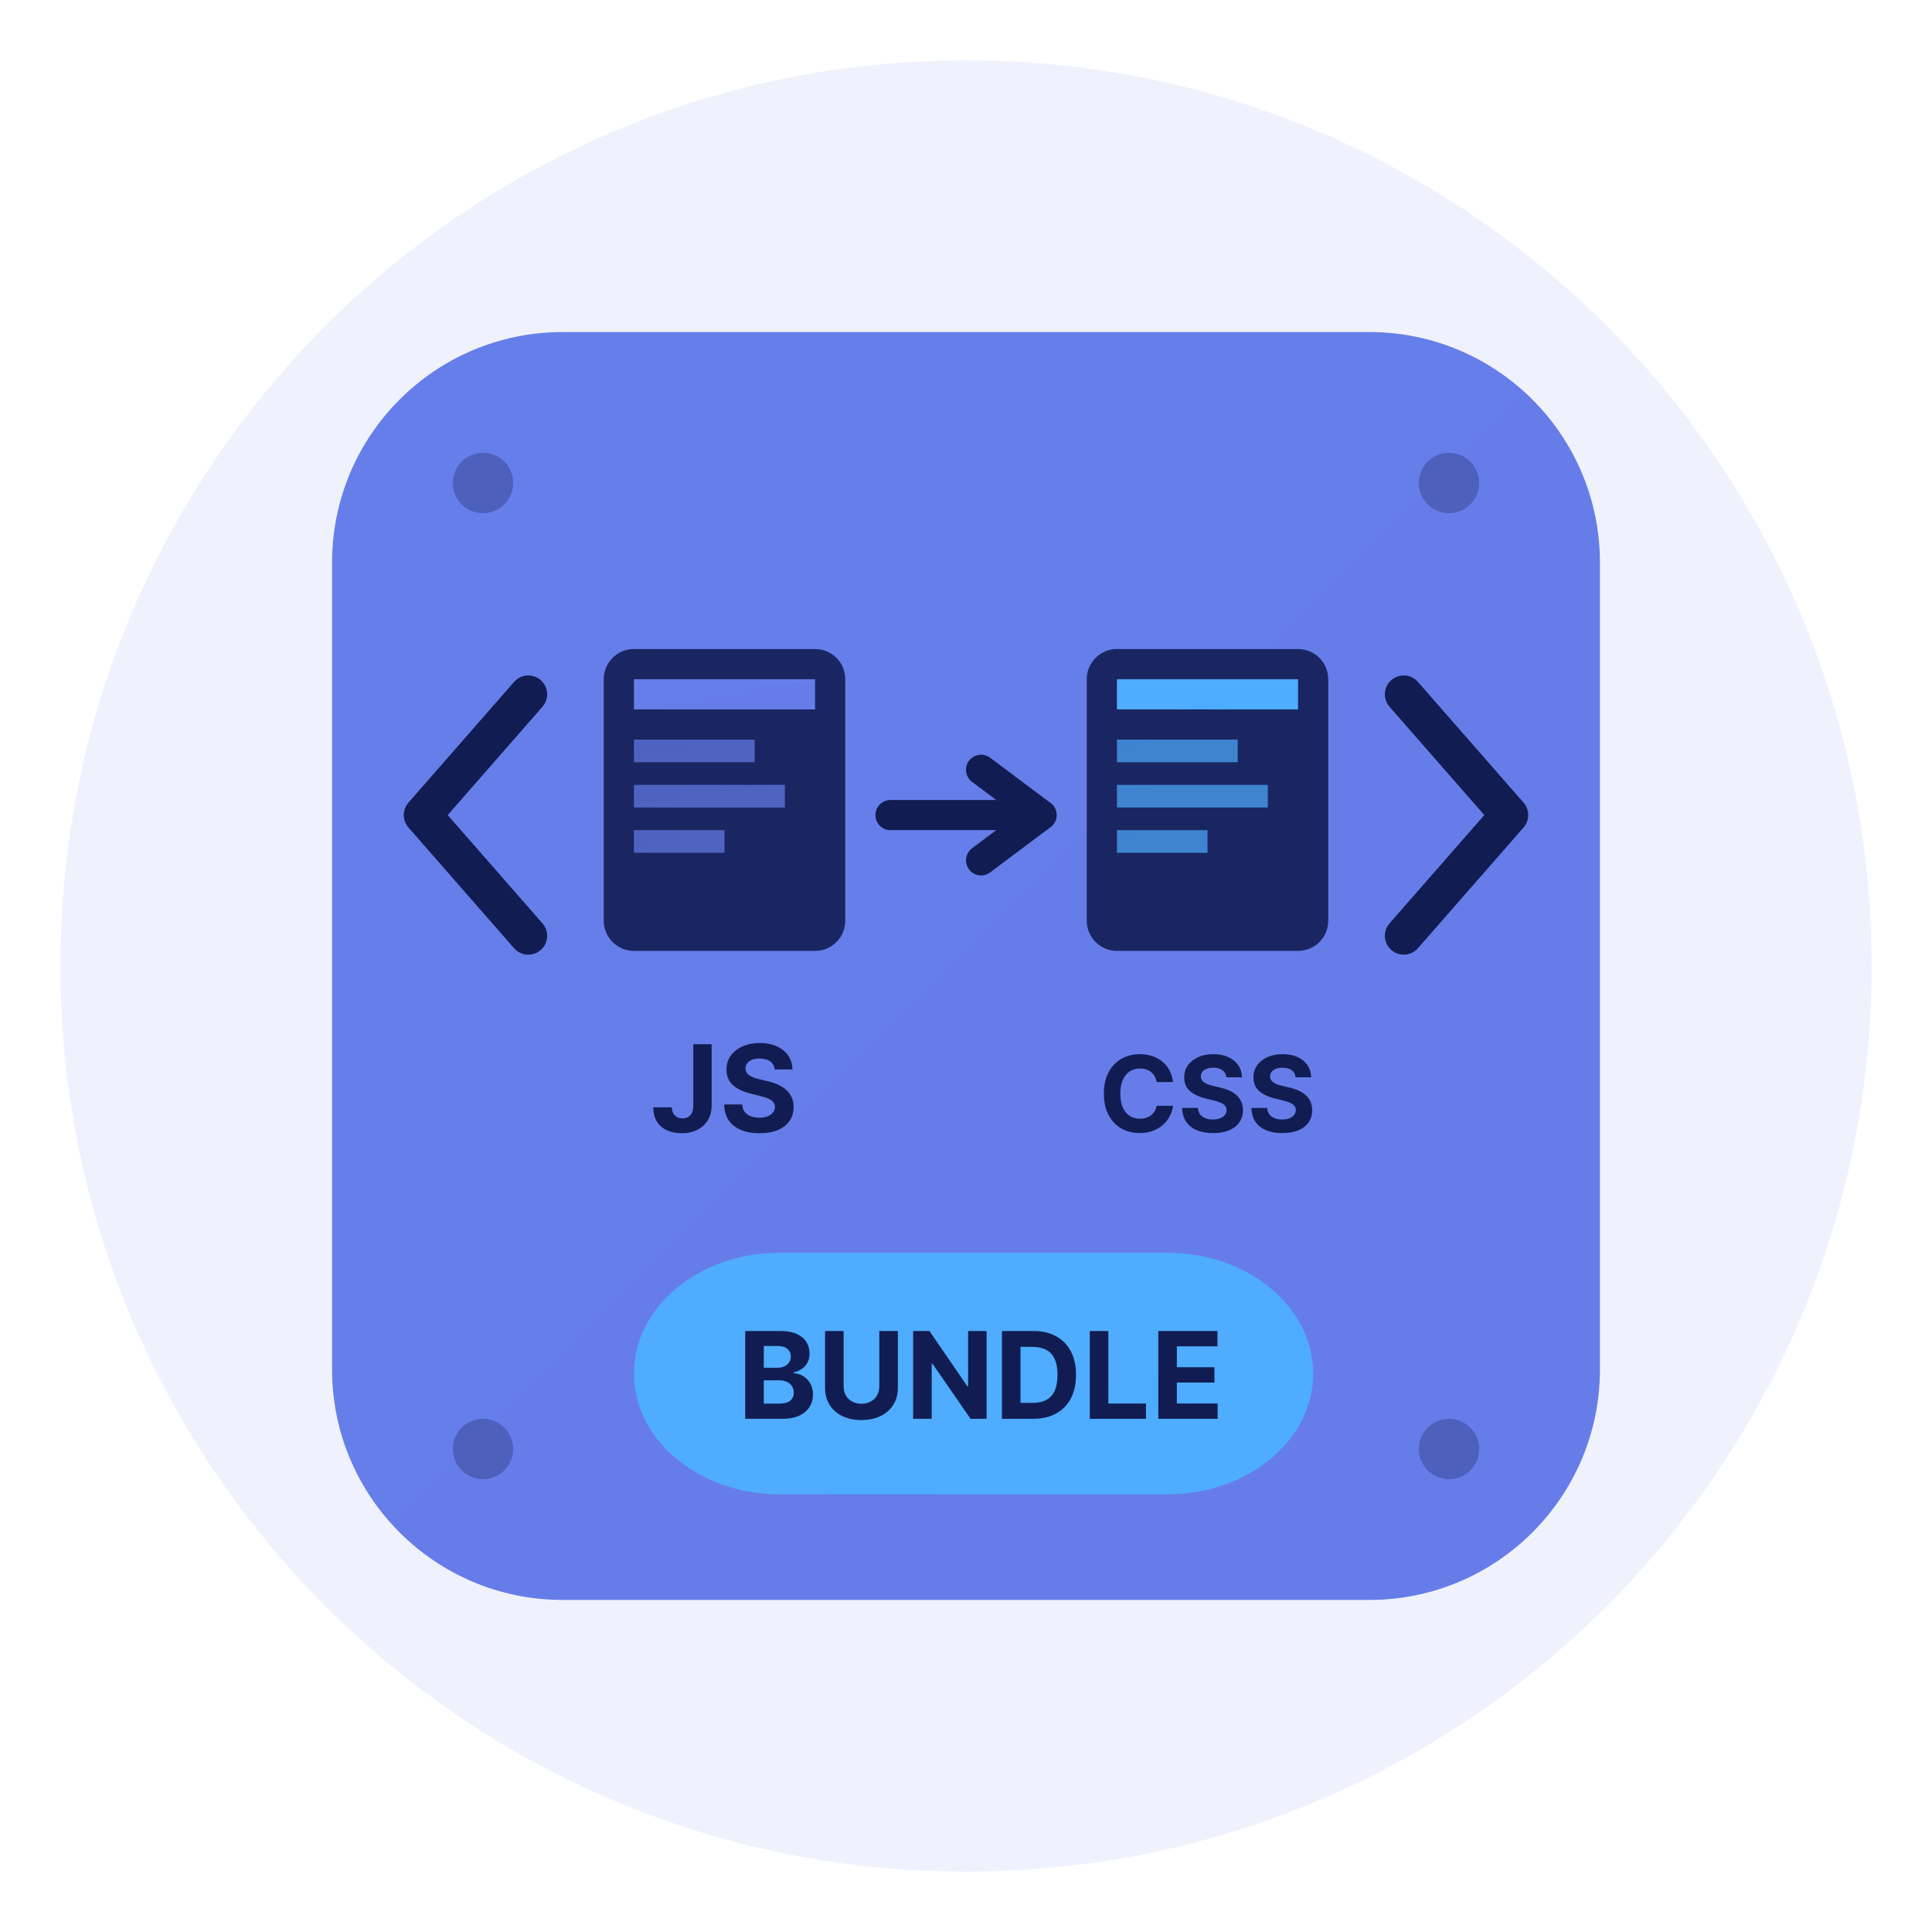 <svg width="128" height="128" viewBox="0 0 128 128" fill="none" xmlns="http://www.w3.org/2000/svg">
<path opacity="0.1" d="M64 124C97.137 124 124 97.137 124 64C124 30.863 97.137 4 64 4C30.863 4 4 30.863 4 64C4 97.137 30.863 124 64 124Z" fill="url(#paint0_linear_3091_40585)"/>
<path d="M90.727 22H37.273C28.838 22 22 28.838 22 37.273V90.727C22 99.162 28.838 106 37.273 106H90.727C99.162 106 106 99.162 106 90.727V37.273C106 28.838 99.162 22 90.727 22Z" fill="url(#paint1_linear_3091_40585)"/>
<path d="M35 46L28 54L35 62" stroke="#111D52" stroke-width="2.5" stroke-linecap="round" stroke-linejoin="round"/>
<path d="M93 46L100 54L93 62" stroke="#111D52" stroke-width="2.5" stroke-linecap="round" stroke-linejoin="round"/>
<path opacity="0.9" d="M54 43H42C40.895 43 40 43.895 40 45V61C40 62.105 40.895 63 42 63H54C55.105 63 56 62.105 56 61V45C56 43.895 55.105 43 54 43Z" fill="#111D52"/>
<path d="M54 45H42V47H54V45Z" fill="url(#paint2_linear_3091_40585)"/>
<path opacity="0.7" d="M50 49H42V50.5H50V49Z" fill="url(#paint3_linear_3091_40585)"/>
<path opacity="0.7" d="M52 52H42V53.5H52V52Z" fill="url(#paint4_linear_3091_40585)"/>
<path opacity="0.7" d="M48 55H42V56.5H48V55Z" fill="url(#paint5_linear_3091_40585)"/>
<path d="M45.933 69.182H47.149V73.239C47.149 73.614 47.065 73.939 46.896 74.216C46.729 74.492 46.497 74.706 46.2 74.855C45.903 75.005 45.557 75.079 45.163 75.079C44.813 75.079 44.494 75.018 44.209 74.895C43.924 74.77 43.699 74.581 43.532 74.327C43.366 74.071 43.283 73.75 43.285 73.364H44.51C44.513 73.517 44.545 73.649 44.603 73.758C44.664 73.867 44.746 73.95 44.85 74.008C44.957 74.065 45.082 74.094 45.225 74.094C45.377 74.094 45.505 74.062 45.609 73.997C45.715 73.931 45.796 73.834 45.85 73.707C45.905 73.581 45.933 73.424 45.933 73.239V69.182ZM51.322 70.855C51.299 70.626 51.202 70.448 51.029 70.321C50.857 70.194 50.623 70.131 50.328 70.131C50.127 70.131 49.958 70.159 49.819 70.216C49.681 70.271 49.575 70.347 49.501 70.446C49.429 70.544 49.393 70.656 49.393 70.781C49.389 70.885 49.411 70.976 49.459 71.054C49.508 71.132 49.575 71.199 49.66 71.256C49.745 71.311 49.844 71.359 49.956 71.401C50.067 71.44 50.187 71.474 50.314 71.503L50.836 71.628C51.09 71.685 51.323 71.76 51.535 71.855C51.747 71.95 51.931 72.066 52.086 72.204C52.242 72.343 52.362 72.506 52.447 72.693C52.534 72.881 52.579 73.096 52.581 73.338C52.579 73.694 52.488 74.003 52.308 74.264C52.13 74.524 51.872 74.725 51.535 74.869C51.2 75.011 50.796 75.082 50.322 75.082C49.852 75.082 49.443 75.01 49.095 74.867C48.748 74.722 48.477 74.51 48.282 74.227C48.089 73.943 47.988 73.592 47.978 73.173H49.169C49.182 73.368 49.238 73.531 49.336 73.662C49.437 73.791 49.57 73.888 49.737 73.954C49.905 74.019 50.096 74.051 50.308 74.051C50.516 74.051 50.697 74.021 50.85 73.96C51.006 73.9 51.126 73.815 51.211 73.707C51.297 73.599 51.339 73.475 51.339 73.335C51.339 73.204 51.3 73.095 51.223 73.006C51.147 72.917 51.035 72.841 50.887 72.778C50.742 72.716 50.563 72.659 50.35 72.608L49.717 72.449C49.226 72.329 48.839 72.143 48.555 71.889C48.271 71.635 48.13 71.294 48.132 70.864C48.13 70.511 48.224 70.204 48.413 69.94C48.604 69.677 48.867 69.472 49.2 69.324C49.533 69.176 49.912 69.102 50.336 69.102C50.768 69.102 51.145 69.176 51.467 69.324C51.791 69.472 52.043 69.677 52.223 69.94C52.403 70.204 52.495 70.508 52.501 70.855H51.322Z" fill="#111D52"/>
<path opacity="0.9" d="M86 43H74C72.895 43 72 43.895 72 45V61C72 62.105 72.895 63 74 63H86C87.105 63 88 62.105 88 61V45C88 43.895 87.105 43 86 43Z" fill="#111D52"/>
<path d="M86 45H74V47H86V45Z" fill="url(#paint6_linear_3091_40585)"/>
<path opacity="0.7" d="M82 49H74V50.5H82V49Z" fill="url(#paint7_linear_3091_40585)"/>
<path opacity="0.7" d="M84 52H74V53.5H84V52Z" fill="url(#paint8_linear_3091_40585)"/>
<path opacity="0.7" d="M80 55H74V56.5H80V55Z" fill="url(#paint9_linear_3091_40585)"/>
<path d="M77.716 71.691H76.627C76.607 71.55 76.566 71.425 76.505 71.316C76.444 71.205 76.365 71.111 76.269 71.033C76.173 70.955 76.062 70.895 75.936 70.854C75.811 70.812 75.676 70.791 75.531 70.791C75.267 70.791 75.037 70.857 74.842 70.988C74.646 71.117 74.495 71.306 74.387 71.555C74.279 71.802 74.225 72.102 74.225 72.454C74.225 72.817 74.279 73.122 74.387 73.369C74.496 73.616 74.649 73.803 74.844 73.929C75.04 74.055 75.266 74.118 75.523 74.118C75.667 74.118 75.801 74.099 75.923 74.06C76.048 74.022 76.158 73.967 76.254 73.894C76.35 73.819 76.43 73.729 76.493 73.623C76.557 73.517 76.602 73.396 76.627 73.26L77.716 73.265C77.687 73.499 77.617 73.724 77.504 73.941C77.393 74.156 77.243 74.35 77.054 74.52C76.867 74.689 76.643 74.823 76.383 74.923C76.125 75.021 75.832 75.07 75.506 75.07C75.052 75.07 74.646 74.967 74.288 74.761C73.931 74.556 73.65 74.258 73.442 73.869C73.237 73.48 73.134 73.008 73.134 72.454C73.134 71.899 73.239 71.427 73.447 71.038C73.656 70.648 73.94 70.352 74.298 70.148C74.656 69.942 75.058 69.84 75.506 69.84C75.801 69.84 76.074 69.881 76.326 69.964C76.579 70.047 76.804 70.168 77 70.327C77.195 70.484 77.354 70.677 77.477 70.906C77.601 71.135 77.681 71.396 77.716 71.691ZM81.249 71.373C81.229 71.173 81.144 71.017 80.993 70.906C80.842 70.795 80.638 70.739 80.379 70.739C80.203 70.739 80.055 70.764 79.934 70.814C79.813 70.862 79.72 70.929 79.656 71.015C79.593 71.101 79.561 71.199 79.561 71.309C79.558 71.4 79.577 71.479 79.618 71.547C79.662 71.615 79.72 71.674 79.795 71.724C79.87 71.772 79.956 71.814 80.053 71.85C80.151 71.885 80.256 71.915 80.367 71.94L80.824 72.049C81.046 72.099 81.25 72.165 81.436 72.248C81.621 72.331 81.782 72.433 81.918 72.554C82.054 72.675 82.159 72.817 82.234 72.981C82.31 73.146 82.349 73.334 82.35 73.546C82.349 73.857 82.269 74.127 82.112 74.356C81.956 74.583 81.731 74.76 81.436 74.886C81.142 75.01 80.788 75.072 80.374 75.072C79.963 75.072 79.605 75.009 79.3 74.883C78.997 74.757 78.76 74.571 78.589 74.324C78.42 74.075 78.332 73.768 78.323 73.402H79.365C79.376 73.572 79.425 73.715 79.511 73.829C79.599 73.942 79.716 74.027 79.862 74.085C80.01 74.142 80.176 74.17 80.362 74.17C80.544 74.17 80.702 74.143 80.837 74.09C80.972 74.037 81.078 73.963 81.152 73.869C81.227 73.775 81.264 73.666 81.264 73.543C81.264 73.429 81.23 73.333 81.162 73.255C81.096 73.177 80.998 73.111 80.869 73.056C80.741 73.001 80.585 72.952 80.399 72.907L79.845 72.768C79.415 72.663 79.076 72.5 78.828 72.278C78.579 72.056 78.456 71.757 78.458 71.381C78.456 71.072 78.538 70.803 78.704 70.573C78.871 70.342 79.101 70.163 79.392 70.033C79.684 69.904 80.015 69.84 80.386 69.84C80.764 69.84 81.094 69.904 81.376 70.033C81.659 70.163 81.88 70.342 82.037 70.573C82.195 70.803 82.276 71.07 82.281 71.373H81.249ZM85.836 71.373C85.816 71.173 85.731 71.017 85.58 70.906C85.429 70.795 85.225 70.739 84.966 70.739C84.79 70.739 84.642 70.764 84.521 70.814C84.4 70.862 84.307 70.929 84.243 71.015C84.18 71.101 84.148 71.199 84.148 71.309C84.145 71.4 84.164 71.479 84.205 71.547C84.248 71.615 84.307 71.674 84.382 71.724C84.456 71.772 84.543 71.814 84.64 71.85C84.738 71.885 84.843 71.915 84.954 71.94L85.411 72.049C85.633 72.099 85.837 72.165 86.022 72.248C86.208 72.331 86.369 72.433 86.505 72.554C86.641 72.675 86.746 72.817 86.82 72.981C86.897 73.146 86.936 73.334 86.937 73.546C86.936 73.857 86.856 74.127 86.699 74.356C86.543 74.583 86.317 74.76 86.022 74.886C85.729 75.01 85.375 75.072 84.961 75.072C84.55 75.072 84.192 75.009 83.887 74.883C83.584 74.757 83.347 74.571 83.176 74.324C83.007 74.075 82.918 73.768 82.91 73.402H83.952C83.963 73.572 84.012 73.715 84.099 73.829C84.186 73.942 84.303 74.027 84.449 74.085C84.596 74.142 84.763 74.17 84.949 74.17C85.131 74.17 85.289 74.143 85.423 74.09C85.559 74.037 85.665 73.963 85.739 73.869C85.814 73.775 85.851 73.666 85.851 73.543C85.851 73.429 85.817 73.333 85.749 73.255C85.683 73.177 85.585 73.111 85.456 73.056C85.328 73.001 85.171 72.952 84.986 72.907L84.432 72.768C84.002 72.663 83.663 72.5 83.415 72.278C83.166 72.056 83.043 71.757 83.044 71.381C83.043 71.072 83.125 70.803 83.291 70.573C83.458 70.342 83.688 70.163 83.979 70.033C84.271 69.904 84.602 69.84 84.974 69.84C85.351 69.84 85.681 69.904 85.963 70.033C86.246 70.163 86.467 70.342 86.624 70.573C86.781 70.803 86.863 71.07 86.868 71.373H85.836Z" fill="#111D52"/>
<path d="M65 51L69 54L65 57" stroke="#111D52" stroke-width="2" stroke-linecap="round" stroke-linejoin="round"/>
<path d="M59 54H69" stroke="#111D52" stroke-width="2" stroke-linecap="round"/>
<path d="M77.357 83H51.643C46.317 83 42 86.582 42 91C42 95.418 46.317 99 51.643 99H77.357C82.683 99 87 95.418 87 91C87 86.582 82.683 83 77.357 83Z" fill="url(#paint10_linear_3091_40585)"/>
<path d="M49.373 94V88.182H51.702C52.13 88.182 52.487 88.245 52.773 88.372C53.059 88.499 53.274 88.675 53.418 88.901C53.562 89.124 53.634 89.382 53.634 89.673C53.634 89.901 53.589 90.1 53.498 90.273C53.407 90.443 53.282 90.583 53.123 90.693C52.966 90.801 52.786 90.878 52.583 90.923V90.98C52.805 90.99 53.012 91.052 53.205 91.168C53.4 91.283 53.559 91.445 53.68 91.653C53.801 91.86 53.861 92.106 53.861 92.392C53.861 92.701 53.785 92.976 53.631 93.219C53.48 93.459 53.255 93.65 52.958 93.79C52.661 93.93 52.294 94 51.859 94H49.373ZM50.603 92.994H51.606C51.949 92.994 52.199 92.929 52.356 92.798C52.513 92.666 52.592 92.49 52.592 92.27C52.592 92.109 52.553 91.967 52.475 91.844C52.398 91.721 52.287 91.624 52.143 91.554C52.001 91.484 51.831 91.449 51.634 91.449H50.603V92.994ZM50.603 90.617H51.515C51.684 90.617 51.833 90.587 51.964 90.528C52.096 90.468 52.2 90.383 52.276 90.273C52.354 90.163 52.393 90.031 52.393 89.878C52.393 89.668 52.318 89.498 52.168 89.369C52.021 89.24 51.81 89.176 51.538 89.176H50.603V90.617ZM58.256 88.182H59.486V91.96C59.486 92.385 59.385 92.756 59.182 93.074C58.981 93.392 58.7 93.64 58.338 93.818C57.976 93.994 57.555 94.082 57.074 94.082C56.591 94.082 56.169 93.994 55.807 93.818C55.445 93.64 55.164 93.392 54.963 93.074C54.762 92.756 54.662 92.385 54.662 91.96V88.182H55.892V91.855C55.892 92.077 55.94 92.274 56.037 92.446C56.135 92.618 56.274 92.754 56.452 92.852C56.63 92.951 56.837 93 57.074 93C57.312 93 57.52 92.951 57.696 92.852C57.874 92.754 58.011 92.618 58.108 92.446C58.206 92.274 58.256 92.077 58.256 91.855V88.182ZM65.364 88.182V94H64.302L61.771 90.338H61.728V94H60.498V88.182H61.577L64.089 91.841H64.14V88.182H65.364ZM68.443 94H66.381V88.182H68.46C69.046 88.182 69.549 88.298 69.972 88.531C70.394 88.762 70.719 89.095 70.946 89.528C71.175 89.962 71.29 90.481 71.29 91.085C71.29 91.691 71.175 92.212 70.946 92.648C70.719 93.083 70.392 93.418 69.966 93.651C69.542 93.883 69.034 94 68.443 94ZM67.611 92.946H68.392C68.756 92.946 69.062 92.882 69.31 92.753C69.56 92.622 69.747 92.421 69.872 92.148C69.999 91.873 70.062 91.519 70.062 91.085C70.062 90.655 69.999 90.304 69.872 90.031C69.747 89.758 69.561 89.558 69.312 89.429C69.064 89.3 68.758 89.236 68.395 89.236H67.611V92.946ZM72.201 94V88.182H73.431V92.986H75.925V94H72.201ZM76.74 94V88.182H80.66V89.196H77.97V90.582H80.459V91.597H77.97V92.986H80.672V94H76.74Z" fill="#111D52"/>
<path opacity="0.3" d="M32 34C33.105 34 34 33.105 34 32C34 30.895 33.105 30 32 30C30.895 30 30 30.895 30 32C30 33.105 30.895 34 32 34Z" fill="#111D52"/>
<path opacity="0.3" d="M96 34C97.105 34 98 33.105 98 32C98 30.895 97.105 30 96 30C94.895 30 94 30.895 94 32C94 33.105 94.895 34 96 34Z" fill="#111D52"/>
<path opacity="0.3" d="M32 98C33.105 98 34 97.105 34 96C34 94.895 33.105 94 32 94C30.895 94 30 94.895 30 96C30 97.105 30.895 98 32 98Z" fill="#111D52"/>
<path opacity="0.3" d="M96 98C97.105 98 98 97.105 98 96C98 94.895 97.105 94 96 94C94.895 94 94 94.895 94 96C94 97.105 94.895 98 96 98Z" fill="#111D52"/>
<defs>
<linearGradient id="paint0_linear_3091_40585" x1="4" y1="4" x2="12004" y2="12004" gradientUnits="userSpaceOnUse">
<stop stop-color="#667EEA"/>
<stop offset="0.5" stop-color="#764BA2"/>
<stop offset="1" stop-color="#4FACFE"/>
</linearGradient>
<linearGradient id="paint1_linear_3091_40585" x1="22" y1="22" x2="8422" y2="8422" gradientUnits="userSpaceOnUse">
<stop stop-color="#667EEA"/>
<stop offset="0.5" stop-color="#764BA2"/>
<stop offset="1" stop-color="#4FACFE"/>
</linearGradient>
<linearGradient id="paint2_linear_3091_40585" x1="42" y1="45" x2="106.865" y2="434.189" gradientUnits="userSpaceOnUse">
<stop stop-color="#667EEA"/>
<stop offset="0.5" stop-color="#764BA2"/>
<stop offset="1" stop-color="#4FACFE"/>
</linearGradient>
<linearGradient id="paint3_linear_3091_40585" x1="42" y1="49" x2="96.34" y2="338.811" gradientUnits="userSpaceOnUse">
<stop stop-color="#667EEA"/>
<stop offset="0.5" stop-color="#764BA2"/>
<stop offset="1" stop-color="#4FACFE"/>
</linearGradient>
<linearGradient id="paint4_linear_3091_40585" x1="42" y1="52" x2="86.01" y2="345.399" gradientUnits="userSpaceOnUse">
<stop stop-color="#667EEA"/>
<stop offset="0.5" stop-color="#764BA2"/>
<stop offset="1" stop-color="#4FACFE"/>
</linearGradient>
<linearGradient id="paint5_linear_3091_40585" x1="42" y1="55" x2="112.588" y2="337.353" gradientUnits="userSpaceOnUse">
<stop stop-color="#667EEA"/>
<stop offset="0.5" stop-color="#764BA2"/>
<stop offset="1" stop-color="#4FACFE"/>
</linearGradient>
<linearGradient id="paint6_linear_3091_40585" x1="74" y1="45" x2="138.865" y2="434.189" gradientUnits="userSpaceOnUse">
<stop stop-color="#4FACFE"/>
<stop offset="1" stop-color="#00F2FE"/>
</linearGradient>
<linearGradient id="paint7_linear_3091_40585" x1="74" y1="49" x2="128.34" y2="338.811" gradientUnits="userSpaceOnUse">
<stop stop-color="#4FACFE"/>
<stop offset="1" stop-color="#00F2FE"/>
</linearGradient>
<linearGradient id="paint8_linear_3091_40585" x1="74" y1="52" x2="118.01" y2="345.399" gradientUnits="userSpaceOnUse">
<stop stop-color="#4FACFE"/>
<stop offset="1" stop-color="#00F2FE"/>
</linearGradient>
<linearGradient id="paint9_linear_3091_40585" x1="74" y1="55" x2="144.588" y2="337.353" gradientUnits="userSpaceOnUse">
<stop stop-color="#4FACFE"/>
<stop offset="1" stop-color="#00F2FE"/>
</linearGradient>
<linearGradient id="paint10_linear_3091_40585" x1="42" y1="83" x2="1052.08" y2="2923.86" gradientUnits="userSpaceOnUse">
<stop stop-color="#4FACFE"/>
<stop offset="1" stop-color="#00F2FE"/>
</linearGradient>
</defs>
</svg>
